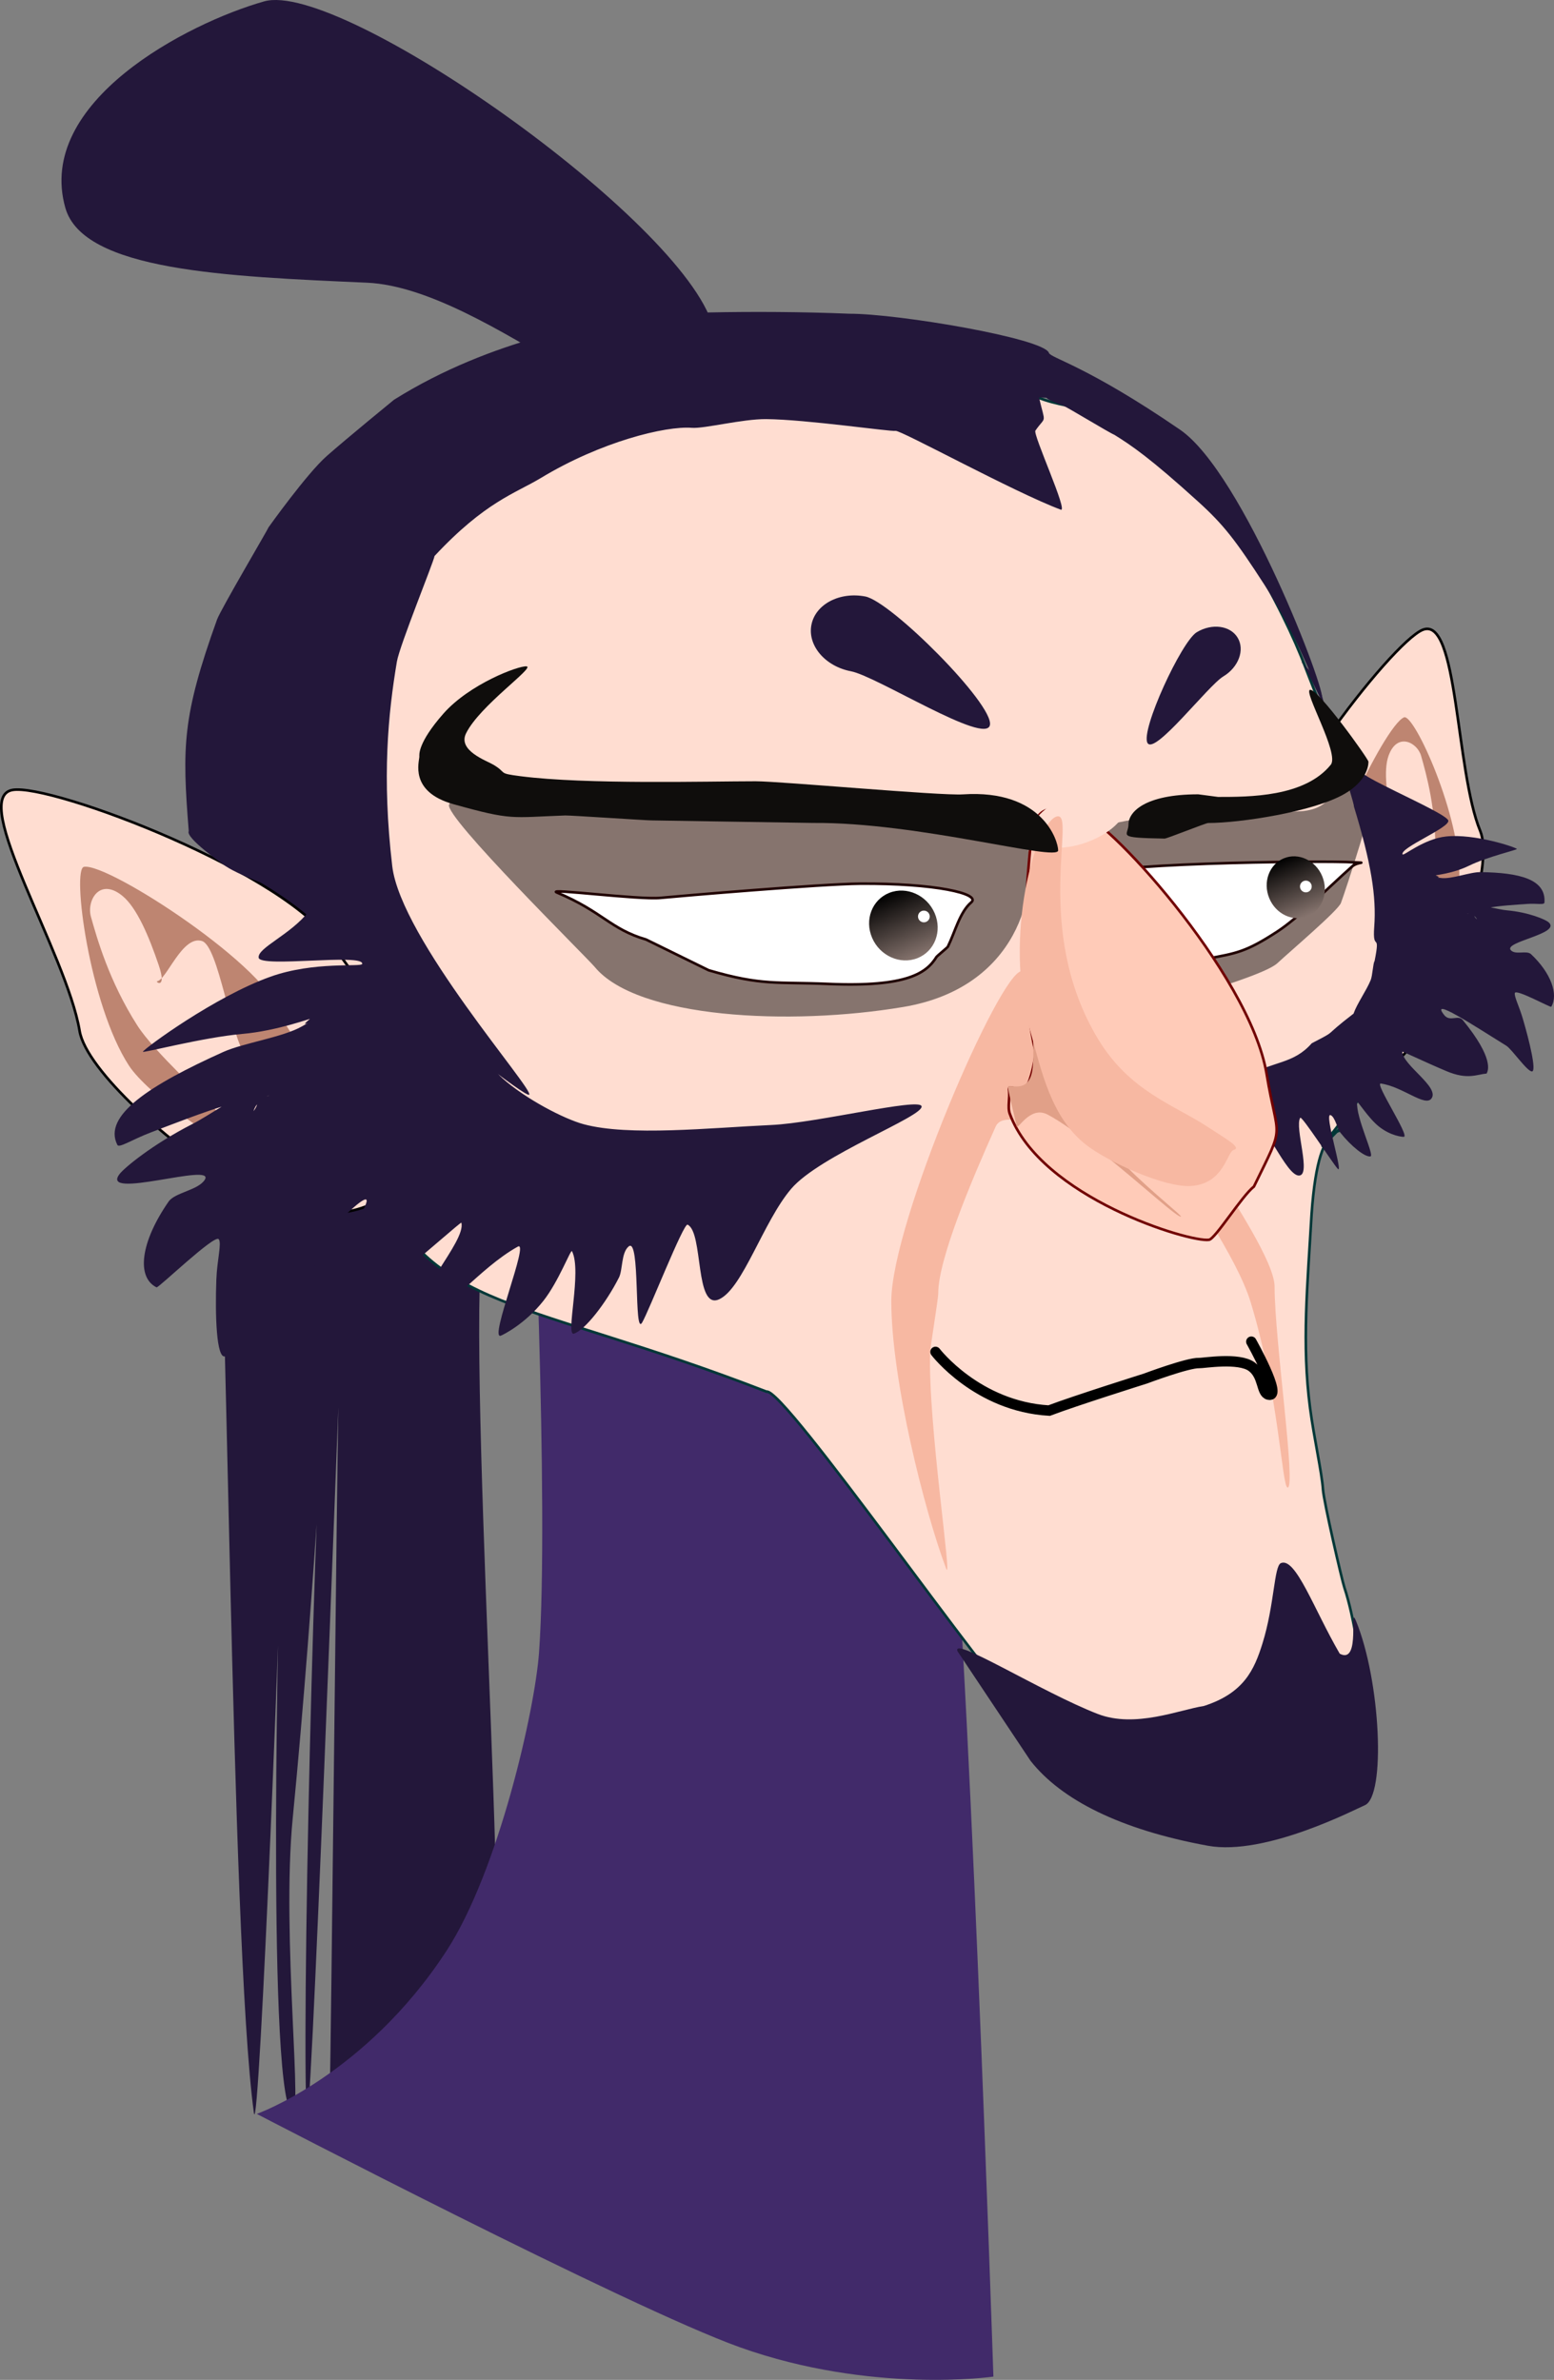<svg version="1.1" xmlns="http://www.w3.org/2000/svg" xmlns:xlink="http://www.w3.org/1999/xlink" width="298.001" height="456.272" viewBox="0,0,298.001,456.272"><rect x="0" y="0" width="298.001" height="456.272" fill="#808080" stroke="none"/><defs><linearGradient x1="370.67" y1="136.844" x2="375.24" y2="147.939" gradientUnits="userSpaceOnUse" id="color-1"><stop offset="0" stop-color="#000000"/><stop offset="1" stop-color="#86746e"/></linearGradient><linearGradient x1="385.368" y1="-21.324" x2="385.369" y2="-21.322" gradientUnits="userSpaceOnUse" id="color-2"><stop offset="0" stop-color="#000000"/><stop offset="1" stop-color="#86746e"/></linearGradient><linearGradient x1="295.019" y1="143.46" x2="300.409" y2="155.984" gradientUnits="userSpaceOnUse" id="color-3"><stop offset="0" stop-color="#000000"/><stop offset="1" stop-color="#86746e"/></linearGradient></defs><g transform="translate(-124.476,27.717)"><g data-paper-data="{&quot;isPaintingLayer&quot;:true}" fill-rule="nonzero" stroke-linejoin="miter" stroke-miterlimit="10" stroke-dasharray="" stroke-dashoffset="0" style="mix-blend-mode: normal"><path d="M137.006,12.134c-5.759,-20.319 23.408,-35.416 38.122,-39.586c14.714,-4.17 80.283,41.902 86.042,62.221c1.352,4.772 -6.362,13.143 -4.032,16.54c7.591,11.068 -1.813,-7.15 -13.071,-3.96c-4.07,1.154 -16.96,-8.614 -30.573,-15.188c-6.329,-3.056 -12.814,-5.422 -18.643,-5.679c-26.957,-1.189 -54.419,-2.264 -57.844,-14.349z" data-paper-data="{&quot;index&quot;:null}" fill="#23173a" stroke="none" stroke-width="0" stroke-linecap="butt"/><path d="M233.418,66.894c35.236,-14.513 100.291,-3.327 107.862,15.057c1.468,3.564 38.73,31.475 36.118,35.071c-10.864,14.955 -90.003,5.509 -118.409,17.208c-19.268,7.936 -33.322,35.09 -41.595,72.924c-4.092,18.711 5.642,152.841 1.153,149.398c-0.62,-0.476 -18.111,39.54 -23.758,17.309c-1.241,-4.888 -8.717,18.241 -7.066,-1.803c0.194,-2.354 1.398,-121.15 1.63,-129.111c0.376,-12.878 -5.61,152.573 -6.155,133.746c-0.836,-28.895 2.193,-137.948 3.998,-148.669c0.587,-3.489 -2.416,50.2 -6.586,92.844c-2.226,22.761 2.224,59.392 -0.298,56.301c-4.771,-5.849 -2.255,-105.742 -2.109,-107.123c0.779,-7.361 -4.024,114.721 -5.046,107.277c-4.519,-32.937 -5.168,-178.526 -7.237,-183.003c-1.572,-3.4 5.253,-31.951 2.764,-36.239c-1.445,-2.49 2.014,-11.895 2.028,-12.366c0.858,-29.427 27.471,-64.308 62.707,-78.821z" data-paper-data="{&quot;index&quot;:null}" fill="#23173a" stroke="none" stroke-width="NaN" stroke-linecap="butt"/><path d="M266.37,422.312c-21.101,-7.524 -92.65,-44.746 -92.65,-44.746c0,0 20.777,-7.373 36.333,-31.191c10.02,-15.341 16.995,-46.29 17.786,-57.219c2.008,-27.751 -1.499,-102.558 -1.499,-102.558l56.292,30.477c0,0 20.656,8.555 23.386,30.04c4.029,31.708 8.957,180.818 8.957,180.818c0,0 -23.366,3.378 -48.605,-5.621z" data-paper-data="{&quot;index&quot;:null}" fill="#412a6a" stroke="none" stroke-width="0" stroke-linecap="butt"/><g data-paper-data="{&quot;index&quot;:null}" stroke="#000000" stroke-linecap="butt"><path d="M368.865,172.939c-0.598,-1.452 -3.724,-27.931 -3.745,-29.899c-0.146,-13.761 26.171,-47.535 32.162,-50.003c6.849,-2.821 6.268,26.956 11.048,38.561c2.436,5.915 -3.2,23.895 -8.789,34.358c-5.378,10.067 -10.604,12.712 -13.962,14.095c-6.849,2.821 -6.221,18.363 -11.001,6.757z" fill="#ffddd1" stroke-width="0.5"/><path d="M378.605,147.467c-2.821,-6.849 11.308,-36.085 15.113,-37.652c1.922,-0.792 10.991,19.072 10.593,30.864c-0.39,11.55 -10.242,14.988 -8.846,18.377c0.552,1.339 -0.993,2.807 -0.018,-2.797c0.758,-4.355 4.113,-15.018 4.253,-20.244c0.228,-8.487 -1.746,-15.444 -2.714,-18.838c-0.728,-2.55 -4.58,-4.592 -6.231,-0.012c-1.046,2.901 -0.294,7.899 0.774,12.627c0.934,4.138 1.974,1.869 1.583,2.03c-1.508,0.621 -7.5,-4.01 -9.759,-1.447c-1.933,2.192 4.195,15.471 3.631,19.951c-0.44,3.493 -7.633,-1.047 -8.379,-2.858z" fill="#be8571" stroke-width="0"/></g><path d="M196.853,198.666c-9.02,-24.052 -16.225,-76.331 0.622,-110.399c8.351,-16.888 20.909,-28.276 35.703,-34.967c24.272,-10.979 63.079,-15.845 90.131,-4.886c7.539,3.054 15.073,1.397 21.999,7.223c13.922,11.714 25.387,33.633 29.497,44.593c1.425,3.798 7.702,19.145 8.701,23.796c3.092,14.398 19.012,32.085 12.85,43.644c-2.586,4.851 -15.391,20.313 -18.228,24.271c-0.524,0.731 6.07,-6.467 5.828,-5.329c-1.09,5.124 -6.466,-3.059 -7.969,18.492c-0.777,13.553 -1.893,24.835 -0.287,37.133c0.743,5.694 2.266,12.367 2.475,15.592c0.156,2.41 3.657,17.471 4.095,18.779c1.924,5.751 3.14,15.11 2.858,14.501c-2.399,1.889 -1.478,11.64 -2.591,13.651c-3.252,5.877 -9.521,3.964 -13.646,5.983c-8.727,4.271 -15.182,-4.788 -22.209,-4.131c-9.929,0.928 -6.989,8.816 -25.818,-5.845c-6.025,-4.691 -46.022,-62.503 -49.399,-61.671c-45.844,-17.781 -65.271,-15.521 -74.611,-40.427z" data-paper-data="{&quot;index&quot;:null}" fill="#ffddd1" stroke="#003737" stroke-width="0.5" stroke-linecap="butt"/><path d="M304.397,220.231c0,1.128 -1.519,10.24 -1.556,11.332c-0.452,13.478 4.406,45.004 3.055,41.418c-4.142,-11 -10.5,-36.2 -10.5,-51.25c0,-15.05 20.858,-63.25 25,-63.25c1.835,0 6.286,15.365 3.435,27.106c-0.813,3.349 -7.027,-0.418 -8.417,2.678c-4.735,10.543 -11.018,25.488 -11.018,31.967z" fill="#f7b8a2" stroke="none" stroke-width="0" stroke-linecap="butt"/><path d="M368.897,218.981c0,10.217 4.157,38.5 2.5,38.5c-1.088,0 -1.66,-17.694 -7.072,-35.478c-2.827,-9.291 -12.428,-21.516 -12.428,-25.022c0,-10.217 -0.657,-11.5 1,-11.5c0.903,0 0.018,3.468 4.487,11.008c3.732,6.297 11.513,17.842 11.513,22.492z" fill="#f7b8a2" stroke="none" stroke-width="0" stroke-linecap="butt"/><path d="M325.529,145.065c1.369,-4.879 1.621,-11.51 10.506,-14.334c10.283,-3.268 29.754,-2.382 37.828,-2.908c6.961,-0.454 5.876,-5.673 9.859,-6.133c2.239,-0.258 3.71,0.393 4.192,1.688c0.54,1.452 -5.452,19.834 -6.297,22.032c-0.561,1.458 -9.566,9.11 -12.199,11.55c-2.042,1.892 -12.571,5.019 -16.516,6.313c-8.761,2.872 -9.581,3.817 -10.752,7.992c-10.32,15.394 8.438,16.587 -1.71,13.063c-10.149,-3.524 -19.23,-23.869 -14.91,-39.263z" data-paper-data="{&quot;index&quot;:null}" fill="#86746e" stroke="none" stroke-width="0" stroke-linecap="butt"/><path d="M393.373,173.929c0.177,2.648 7.175,6.748 5.614,8.951c-1.208,1.704 -5.54,-2.271 -9.722,-2.861c-1.266,-0.179 5.576,10.073 4.423,10.22c-0.199,0.025 -2.487,-0.123 -4.839,-2.015c-1.986,-1.597 -4.107,-5.026 -4.134,-4.661c-0.225,3.085 3.406,10.294 2.553,10.431c-1.059,0.169 -3.756,-2.02 -5.758,-4.554c-0.583,-0.738 -1.001,-2.972 -1.859,-3.358c-1.376,-0.618 2.552,11.613 1.338,10.271c-0.996,-1.102 -6.888,-10.226 -7.176,-9.766c-1.144,1.832 2.249,11.182 -0.298,11.076c-2.414,-0.101 -6.366,-10.05 -9.863,-12.624c-3.612,-2.66 -12.701,-7.779 -12.796,-9.198c-0.081,-1.211 8.365,5.107 12.363,2.883c5.48,-3.048 9.269,-2.396 12.8,-6.423c5.289,-2.754 1.684,-0.829 8.016,-5.683c0.652,-1.888 2.395,-4.293 3.28,-6.406c0.363,-0.868 0.458,-3.31 0.753,-3.666c1.195,-5.995 -0.445,-1.471 -0.065,-6.586c0.432,-5.819 -0.589,-12.206 -3.899,-23.064c0.089,-0.816 -5.038,-16.112 -5.313,-17.718c-1.48,-8.661 -5.248,-9.845 -4.624,-9.945c0.32,-0.051 9.035,19.201 11.628,21.319c0.929,0.759 3.554,2.088 6.439,3.509c4.588,2.259 9.834,4.751 9.975,5.557c0.24,1.378 -9.287,5.2 -8.777,6.466c0.162,0.402 4.043,-2.987 8.393,-3.434c5.449,-0.56 13.201,2.03 13.531,2.392c0.157,0.172 -5.643,1.484 -9.209,3.23c-3.154,1.544 -6.516,1.777 -6.344,1.848c1.536,0.635 -0.763,0.222 0.944,0.484c1.998,0.307 5.627,-1.147 7.634,-1.118c7.463,0.11 12.591,1.341 12.265,5.828c-0.038,0.522 -1.433,0.14 -3.307,0.274c-4.658,0.334 -12.302,0.7 -9.623,2.968c-0.713,-1.428 -2.499,-1.077 -1.619,-1.113c0.687,-0.028 0.457,-1.345 1.291,-1.477c1.507,-0.238 4.226,0.683 6.065,0.848c4.198,0.376 7.314,1.752 7.919,2.232c2.817,2.236 -8.78,3.79 -7.153,5.435c0.929,0.939 3.003,-0.056 3.854,0.741c3.788,3.549 5.302,7.697 3.874,10.078c-0.128,0.213 -6.812,-3.5 -6.985,-2.622c-0.135,0.686 0.824,2.493 1.542,4.933c1.272,4.325 2.625,9.968 1.767,10.088c-0.873,0.122 -3.872,-4.259 -4.927,-4.917c-6.691,-4.171 -14.745,-9.442 -11.914,-5.879c1.092,1.374 2.653,-0.151 3.556,0.952c6.051,7.394 4.838,9.724 4.572,10.251c-1.913,0.17 -3.667,1.246 -7.697,-0.456c-4.442,-1.876 -8.498,-3.867 -8.489,-3.721z" data-paper-data="{&quot;index&quot;:null}" fill="#23173a" stroke="none" stroke-width="0" stroke-linecap="butt"/><g data-paper-data="{&quot;index&quot;:null}" stroke="#000000" stroke-linecap="butt"><path d="M188.615,153.866c1.184,2.01 17.885,24.136 18.193,25.992c2.466,14.831 -7.018,23.12 -15.381,24.643c-4.101,0.747 -10.784,1.41 -22.154,-5.358c-11.817,-7.034 -28.278,-21.663 -29.535,-29.221c-2.466,-14.831 -21.244,-44.66 -12.881,-46.184c7.316,-1.333 53.48,16.077 61.757,30.127z" fill="#ffddd1" stroke-width="0.5"/><path d="M140.576,138.475c4.646,-0.846 36.223,19.762 37.678,28.514c0.15,0.904 12.102,17.861 11.225,19.716c-1.368,2.892 -16.035,-9.465 -17.597,-11.452c-3.287,-4.183 -5.471,-21.573 -8.685,-22.559c-3.757,-1.153 -6.731,7.379 -8.573,7.715c-0.478,0.087 1.918,1.724 0.292,-3.072c-1.857,-5.479 -4.185,-11.029 -6.973,-13.302c-4.402,-3.589 -6.886,0.949 -6.031,4.001c1.137,4.062 3.48,12.382 8.892,20.844c3.333,5.211 13.107,13.879 16.505,17.81c4.373,5.06 1.979,4.56 1.694,2.848c-0.379,-2.279 5.715,4.922 1.487,3.479c-3.805,-1.299 -17.776,-11.024 -21.302,-16.456c-7.598,-11.705 -10.96,-37.658 -8.613,-38.086z" fill="#be8571" stroke-width="0"/></g><path d="M212.943,206.705c-0.054,-0.199 -6.746,5.781 -14.225,11.93c-6.786,5.579 -10.646,5.622 -14.356,6.988c-0.767,-0.469 -4.229,-2.522 3.545,-17.248c1.16,-2.197 4.878,-1.491 6.262,-4.201c3.586,-7.025 -9.043,6.577 -19.638,17.605c-1.671,1.74 -5.165,9.978 -6.88,10.543c-1.686,0.555 -1.94,-7.973 -1.689,-14.706c0.142,-3.798 1.057,-6.966 0.458,-7.754c-0.766,-1.008 -11.577,9.412 -11.925,9.239c-3.893,-1.94 -3.098,-8.641 2.308,-16.443c1.214,-1.753 5.641,-2.168 6.932,-4.172c2.261,-3.51 -20.487,4.078 -16.266,-1.195c0.906,-1.132 6.123,-5.524 13.89,-9.503c3.402,-1.743 8.095,-5.209 11.068,-6.148c1.647,-0.52 1.868,1.4 3.183,0.867c1.687,-0.683 -1.874,0.339 -2.511,2.804c3.944,-5.201 -10.723,0.664 -19.715,4.093c-3.617,1.379 -6.07,3.039 -6.403,2.385c-2.859,-5.618 6.243,-11.49 20.329,-17.829c3.789,-1.705 11.39,-2.808 15.023,-4.87c3.102,-1.761 -1.047,0.69 1.546,-1.419c0.291,-0.237 -6.195,2.249 -12.942,2.841c-7.628,0.669 -19.273,3.762 -19.061,3.405c0.445,-0.748 13.838,-10.582 24.442,-14.37c8.466,-3.024 17.51,-1.799 17.617,-2.461c0.334,-2.085 -19.627,0.807 -19.859,-1.2c-0.222,-1.913 6.095,-4.354 9.675,-8.932c3.855,-4.931 5.023,-11.954 5.655,-12.153c1.461,-0.459 5.065,7.65 8.743,14.026c4.482,7.771 -0.73,-1.706 2.994,5.572c3.274,6.398 10.16,16.846 13.769,17.937c2.536,0.767 2.864,3.966 5.937,6.697c4.448,3.952 11.745,7.759 15.537,8.785c8.701,2.353 24.184,0.696 36.089,0.148c8.685,-0.4 28.272,-5.257 28.723,-3.6c0.529,1.942 -19.501,9.368 -25.017,15.857c-5.34,6.281 -9.234,19.009 -13.756,21.145c-4.773,2.254 -3.012,-12.833 -6.095,-14.288c-0.774,-0.365 -7.382,16.5 -8.719,18.773c-1.629,2.769 -0.295,-16.543 -2.593,-14.589c-1.434,1.219 -1.11,4.497 -1.846,5.95c-2.529,4.988 -6.545,10.1 -8.637,10.757c-1.685,0.529 1.595,-11.946 -0.372,-15.808c-0.232,-0.456 -2.54,5.805 -5.505,9.549c-3.511,4.435 -7.773,6.529 -8.162,6.661c-2.258,0.763 5.587,-18.37 3.277,-17.084c-7.629,4.246 -13.853,13.059 -16.992,11.825c-4.059,-1.595 7.152,-12.784 6.167,-16.406z" data-paper-data="{&quot;index&quot;:null}" fill="#23173a" stroke="none" stroke-width="0" stroke-linecap="butt"/><path d="M200.015,48.938c19.107,-11.99 39.397,-14.637 43.661,-15.663c4.264,-1.026 25.915,-1.592 43.712,-0.842c9.333,-0.013 37.313,4.719 38.232,7.505c0.33,1.001 7.223,2.441 25.14,14.723c12.165,8.339 28.296,50.657 27.225,51.686c-0.321,0.309 -3.82,-10.773 -11.002,-21.89c-5.567,-8.617 -7.844,-11.556 -12.74,-15.997c-9.194,-8.34 -12.75,-10.75 -16.062,-12.809c-1.088,-0.445 -9.055,-5.322 -9.924,-5.643c-5.205,-1.921 -1.405,-1.315 -4.542,-1.532c1.276,5.396 1.38,3.388 -0.688,6.366c-0.512,0.738 6.382,15.721 4.865,15.155c-8.862,-3.304 -30.777,-15.327 -31.691,-15.108c-0.804,0.193 -17.133,-2.19 -24.804,-2.254c-4.547,-0.038 -11.864,1.86 -14.245,1.672c-5.056,-0.398 -17.461,2.667 -28.915,9.592c-4.966,3.002 -10.684,4.54 -20.432,14.983c-0.124,1.02 -6.701,17.157 -7.219,20.245c-1.678,10 -2.896,22.109 -0.895,39.195c1.638,13.987 27.346,42.987 26.254,43.846c-0.643,0.506 -17.091,-12.307 -23.65,-18.398c-2.872,-2.667 -6.968,-7.424 -9.234,-10.52c-6.079,-8.308 0.776,-0.762 -0.351,1.287c-0.88,1.6 -12.264,-10.88 -12.601,-10.967c-0.461,-0.119 -9.418,-3.239 -12.299,-5.189c-0.755,-0.511 -7.809,-5.473 -7.139,-6.751c-1.283,-16.162 -1.26,-21.97 5.427,-40.572c0.684,-1.902 9.913,-17.545 9.873,-17.676c0,0 7.318,-10.276 11.149,-13.655c3.929,-3.467 12.897,-10.789 12.897,-10.789z" data-paper-data="{&quot;index&quot;:null}" fill="#23173a" stroke="none" stroke-width="0" stroke-linecap="butt"/><path d="M210.598,126.542c1.228,-2.529 0.983,-2.025 6.577,-2.992c11.675,-2.019 51.145,6.285 62.84,5.396c22.358,-1.7 38.707,-5.639 41.285,4.303c2.578,9.942 -1.732,28.413 -23.577,32.09c-21.845,3.678 -51.055,2.183 -59.183,-7.65c-1.558,-1.885 -29.015,-28.939 -27.942,-31.148z" data-paper-data="{&quot;index&quot;:null}" fill="#86746e" stroke="none" stroke-width="0" stroke-linecap="butt"/><path d="M248.379,152.418c-6.931,-2.034 -8.278,-5.312 -17.14,-9.038c-2.012,-0.846 15.73,1.451 19.91,1.047c3.762,-0.364 30.765,-2.665 38.226,-2.723c14.309,-0.111 23.301,1.923 21.34,3.587c-2.195,1.863 -3.11,5.724 -4.486,8.519c-0.052,0.106 -2.081,1.802 -2.145,1.905c-1.87,3.019 -5.434,5.881 -20.81,5.207c-9.685,-0.424 -12.603,0.403 -22.896,-2.618z" data-paper-data="{&quot;index&quot;:null}" fill="#ffffff" stroke="#200000" stroke-width="0.5" stroke-linecap="butt"/><path d="M383.7,138.452c-5.047,4.532 -10.33,9.871 -14.348,12.478c-5.967,3.871 -7.723,4.116 -13.531,5.183c-9.221,1.694 -15.614,-1.97 -16.983,-5.067c-0.047,-0.106 -1.406,-1.783 -1.446,-1.893c-1.053,-2.89 -1.914,-6.945 -3.387,-8.79c-2.002,-2.507 43.589,-3.179 50.294,-2.745c2.553,0.165 0.546,-0.194 -0.6,0.835z" data-paper-data="{&quot;index&quot;:null}" fill="#ffffff" stroke="#200000" stroke-width="0.5" stroke-linecap="butt"/><path d="M370.67,136.844c2.809,-1.157 6.109,0.389 7.371,3.453c1.262,3.064 0.008,6.486 -2.8,7.642c-2.809,1.157 -6.109,-0.389 -7.371,-3.453c-1.262,-3.064 -0.008,-6.486 2.8,-7.642z" data-paper-data="{&quot;index&quot;:null}" fill="url(#color-1)" stroke="none" stroke-width="0" stroke-linecap="butt"/><path d="M319.685,44.44z" data-paper-data="{&quot;index&quot;:null}" fill="url(#color-2)" stroke="none" stroke-width="0" stroke-linecap="butt"/><path d="M295.019,143.46c3.312,-1.306 7.204,0.439 8.692,3.898c1.488,3.458 0.01,7.32 -3.303,8.626c-3.312,1.306 -7.204,-0.439 -8.692,-3.898c-1.488,-3.458 -0.01,-7.32 3.303,-8.626z" data-paper-data="{&quot;index&quot;:null}" fill="url(#color-3)" stroke="none" stroke-width="0" stroke-linecap="butt"/><path d="M280.073,92.099c0.757,-3.96 5.384,-6.403 10.334,-5.456c4.95,0.947 24.66,20.68 23.903,24.64c-0.757,3.96 -21.696,-9.352 -26.646,-10.299c-4.95,-0.947 -8.349,-4.925 -7.592,-8.885z" data-paper-data="{&quot;index&quot;:null}" fill="#23173a" stroke="none" stroke-width="0" stroke-linecap="butt"/><path d="M361.814,94.548c1.406,2.34 0.175,5.663 -2.751,7.421c-2.926,1.758 -13.126,15.111 -14.533,12.77c-1.406,-2.34 6.514,-19.488 9.44,-21.246c2.925,-1.758 6.437,-1.286 7.844,1.055z" data-paper-data="{&quot;index&quot;:null}" fill="#23173a" stroke="none" stroke-width="0" stroke-linecap="butt"/><path d="M364.436,229.512c0,0 6.095,10.841 3.293,10.151c-1.419,-0.35 -0.878,-3.613 -3.208,-5.348c-2.484,-1.849 -9.321,-0.666 -10.097,-0.704c-2.101,-0.102 -10.309,2.978 -10.309,2.978c0,0 -13.571,4.275 -18.455,6.134c-13.793,-0.795 -21.788,-11.249 -21.788,-11.249" data-paper-data="{&quot;index&quot;:null}" fill="none" stroke="#000000" stroke-width="2" stroke-linecap="round"/><g data-paper-data="{&quot;index&quot;:null}" stroke-linecap="butt"><path d="M331.598,128.377c3.837,-0.635 32.555,30.381 35.767,49.8c2.199,13.293 3.721,8.991 -2.428,21.587c-2.373,1.887 -7.397,10.011 -8.607,10.211c-3.548,0.587 -32.307,-8.068 -38.218,-24.171c-0.481,-1.311 0.094,-3.105 -0.148,-4.567c-0.224,-1.355 2.097,0.817 3.397,-0.728c0.738,-0.877 1.873,-5.73 1.628,-6.797c-3.009,-13.103 -1.851,-30.615 -0.715,-41.054c0.944,-8.675 7.774,-4.026 9.325,-4.282z" fill="#ffcbb8" stroke="#710000" stroke-width="0.5"/><path d="M322.404,132.555c-0.905,-2.462 2.354,-5.926 7.279,-7.735c4.925,-1.81 9.651,-1.28 10.555,1.182c0.905,2.462 -2.354,5.926 -7.279,7.735c-4.925,1.81 -9.651,1.28 -10.555,-1.182z" fill="#ffddd1" stroke="none" stroke-width="0"/><path d="M319.425,188.2c-0.086,-0.522 -1.624,-6.87 -1.67,-7.36c-0.108,-1.15 4.169,1.686 4.752,-3.854c0.789,-7.488 -2.227,-25.163 -1.763,-25.239c0.954,-0.158 6.634,26.319 7.197,29.724c0.241,1.456 3.259,5.988 7.598,9.96c1.566,1.434 3.546,3.079 5.233,4.778c4.568,4.603 10.554,9.267 10.156,9.333c-0.267,0.044 -1.327,-0.675 -4.9,-3.705c-5.629,-4.774 -15.245,-13.027 -20.658,-15.865c-3.435,-1.801 -5.787,3.18 -5.944,2.228z" fill="#e1a088" stroke="#710000" stroke-width="0"/></g><path d="M308.096,288.872c-1.288,-3.127 16.186,7.869 26.884,12.013c7.184,2.783 15.695,-0.818 20.341,-1.521c7.683,-2.46 9.674,-6.941 11.241,-11.96c2.328,-7.455 2.218,-14.89 3.549,-15.438c2.838,-1.169 6.308,8.826 11.275,17.364c4.184,2.253 1.674,-9.793 3.119,-6.284c4.732,11.49 5.757,33.668 1.672,35.351c-1.617,0.666 -19.017,9.781 -30.079,7.756c-16.885,-3.091 -28.142,-8.839 -34.001,-16.281z" data-paper-data="{&quot;index&quot;:null}" fill="#23173a" stroke="none" stroke-width="0" stroke-linecap="butt"/><path d="M321.993,169.785c-5.201,-18.33 1.135,-39.829 5.12,-40.96c3.985,-1.131 -4.81,21.608 7.961,42.712c6.036,9.974 14.526,12.57 20.892,16.729c4.038,2.638 6.617,4.053 5.07,4.492c-1.275,0.362 -1.813,6.532 -8.227,6.908c-5.114,0.3 -15.847,-4.64 -19.966,-7.823c-6.868,-5.308 -8.639,-14.264 -10.85,-22.057z" data-paper-data="{&quot;index&quot;:null}" fill="#f7b8a2" stroke="none" stroke-width="0" stroke-linecap="butt"/><path d="M301.641,146.868c0.621,0 1.125,0.504 1.125,1.125c0,0.621 -0.504,1.125 -1.125,1.125c-0.621,0 -1.125,-0.504 -1.125,-1.125c0,-0.621 0.504,-1.125 1.125,-1.125z" data-paper-data="{&quot;index&quot;:null}" fill="#ffffff" stroke="none" stroke-width="0" stroke-linecap="butt"/><path d="M374.891,141.118c0.621,0 1.125,0.504 1.125,1.125c0,0.621 -0.504,1.125 -1.125,1.125c-0.621,0 -1.125,-0.504 -1.125,-1.125c0,-0.621 0.504,-1.125 1.125,-1.125z" data-paper-data="{&quot;index&quot;:null}" fill="#ffffff" stroke="none" stroke-width="0" stroke-linecap="butt"/><path d="M327.392,135.322c0,2.236 -26.852,-5.431 -46.979,-5.263c-0.997,0.008 -30.004,-0.487 -31.021,-0.487c-1.064,0 -15.57,-0.98 -16.526,-0.946c-10.503,0.378 -10.072,1.01 -21.443,-2.164c-8.547,-2.385 -6.531,-8.183 -6.531,-9.141c0,-0.262 -0.383,-2.551 4.621,-8.228c4.981,-5.65 14.346,-9.189 15.924,-9.055c1.734,0.148 -8.976,7.516 -11.594,12.855c-1.615,3.294 3.875,5.196 5.242,6.003c2.76,1.628 0.672,1.621 5.168,2.2c12.651,1.628 35.921,0.975 45.139,0.975c4.759,0 35.393,2.8 39.724,2.514c15.269,-1.01 18.276,8.908 18.276,10.736z" fill="#0f0d0c" stroke="none" stroke-width="0" stroke-linecap="butt"/><path d="M358.051,125.073c5.957,0 16.602,0.036 21.621,-6.175c1.708,-2.113 -5.312,-14.119 -3.975,-14.358c1.508,-0.27 11.202,13.26 11.202,13.783c0,0.957 -0.474,3.755 -4.549,6.141c-5.916,3.462 -20.107,5.609 -26.188,5.609c-0.485,0 -7.886,2.996 -8.361,2.987c-9.597,-0.168 -6.92,-0.501 -6.92,-2.737c0,-2.347 3.104,-5.75 13.374,-5.75z" data-paper-data="{&quot;index&quot;:null}" fill="#0f0d0c" stroke="none" stroke-width="0" stroke-linecap="butt"/></g></g></svg>